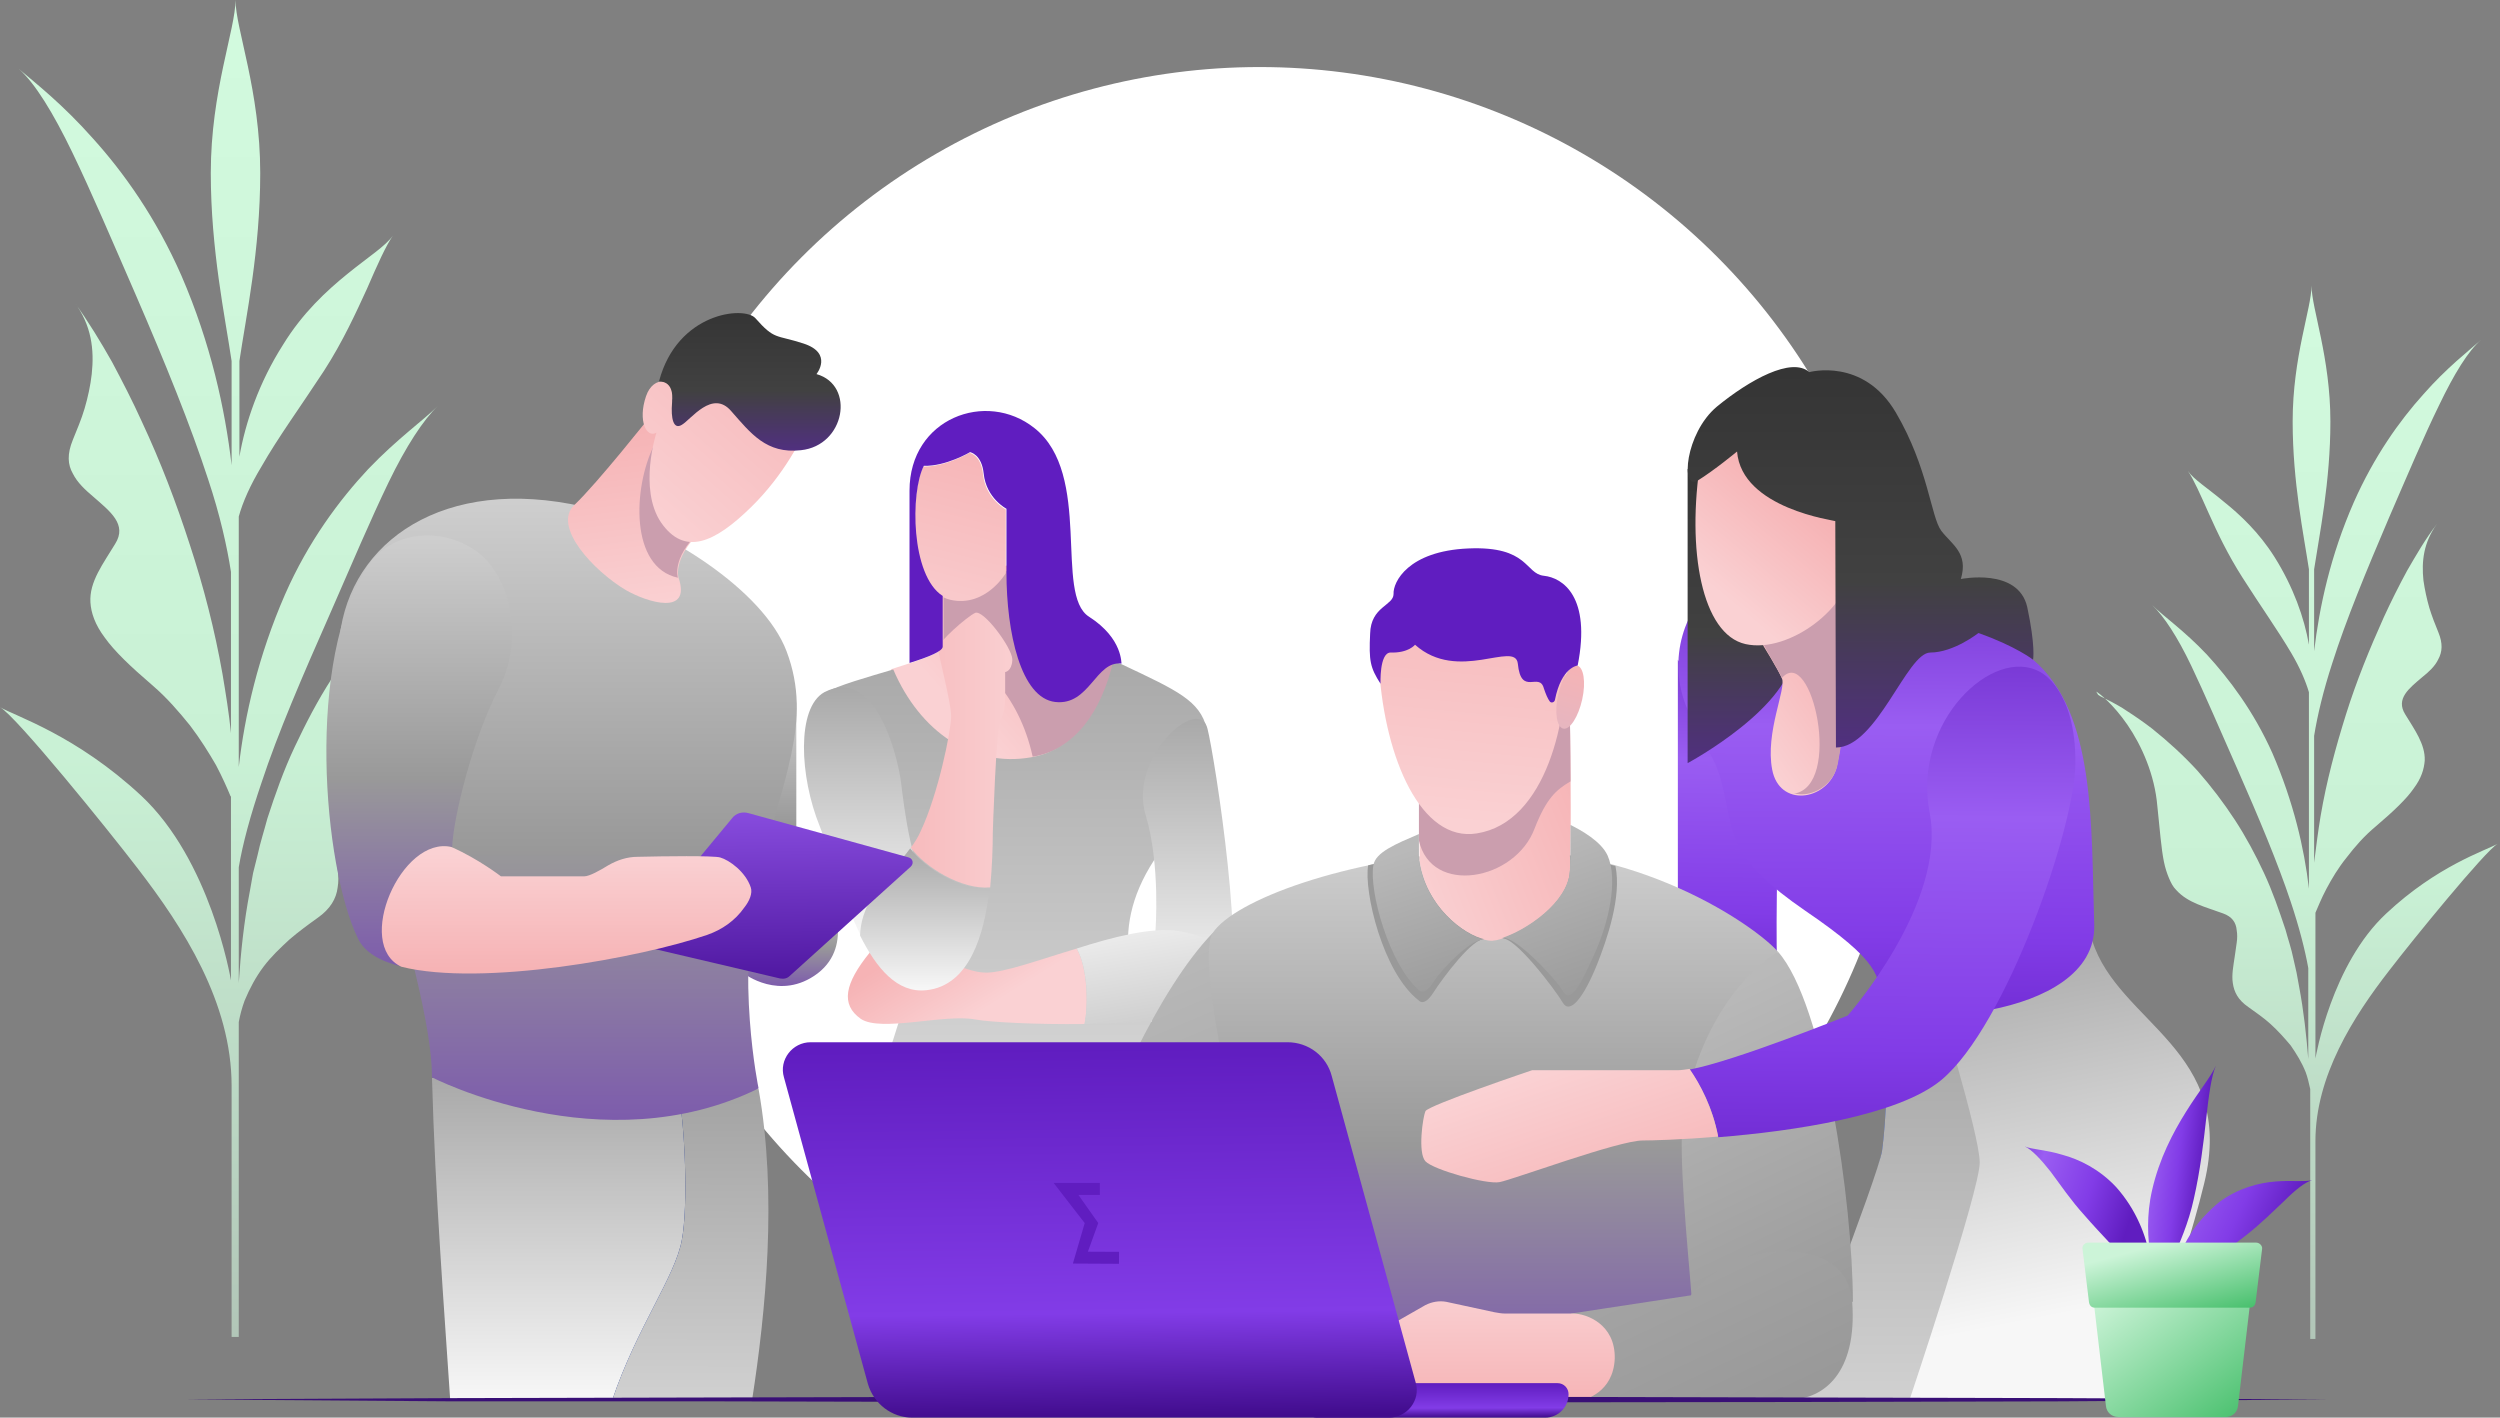 <svg width="522" height="296" viewBox="0 0 522 296" fill="none" xmlns="http://www.w3.org/2000/svg">
<rect x="0" y="0" width="522" height="296" fill="#808080" stroke="none"/>
<circle cx="263" cy="149" r="135" fill="white"/>
<path d="M214.903 158.619C224.266 156.954 229.558 148.63 232 138.226C228.065 136.838 218.838 133.648 216.26 132.26C213.003 130.595 213.953 117 213.953 117L196.584 121.994C196.584 128.098 196.584 132.815 196.584 135.174C196.584 136.422 191.699 137.948 186 139.752C191.699 153.208 202.69 160.839 214.903 158.619Z" fill="url(#paint0_linear)"/>
<path d="M214.655 118L197 122.816C197 127.365 197 131.11 197 133.652C204.448 137.532 212.724 144.756 215.621 158C225.138 156.395 230.379 148.368 233 138.334C229 136.997 219.621 133.92 217 132.582C213.828 131.11 214.655 118 214.655 118Z" fill="#CB9EAE"/>
<path d="M192.76 97.399C189.771 103.376 190.043 123.48 198.465 125.246C205.801 126.876 210.012 119.677 210.012 119.677V106.364C210.012 106.364 205.801 104.191 205.257 99.029C204.85 94.953 202.405 94.546 202.405 94.546C202.405 94.546 197.378 97.534 192.76 97.399Z" fill="url(#paint1_linear)"/>
<path d="M105.685 108.402L105.142 108.674L104.055 109.217C103.376 109.625 102.697 109.896 102.017 110.304C100.795 110.983 99.436 111.798 98.214 112.477C95.769 113.971 93.459 115.602 91.286 117.368C86.939 120.764 82.864 124.567 79.196 128.642C75.528 132.718 72.268 137.065 69.279 141.683C66.291 146.302 63.846 151.056 61.536 155.947C59.227 160.837 57.461 165.863 55.831 170.889C55.152 173.47 54.337 175.915 53.794 178.496L52.843 182.3L52.163 186.104C50.941 192.488 50.262 198.873 49.854 205.257V181.077C50.669 176.187 52.299 170.21 54.608 163.418C58.005 153.094 63.167 141.14 68.872 128.235C73.491 117.639 77.43 108.402 81.098 100.795C84.765 93.188 88.433 87.618 91.422 84.766C88.433 87.754 82.999 91.558 76.887 97.942C70.91 104.327 64.389 113.021 59.499 124.16C53.929 136.929 51.077 149.426 49.854 160.158V107.859C50.669 104.87 52.299 101.202 54.608 97.399C58.005 91.422 62.759 84.901 67.649 77.43C71.589 71.317 74.306 65.34 76.615 60.314C78.788 55.288 80.554 51.348 82.049 49.175C80.554 51.348 76.887 53.658 72.54 57.19C68.193 60.721 63.166 65.34 59.091 71.996C54.065 79.875 51.212 88.297 49.99 95.361V75.392C51.348 66.155 54.337 52.299 54.337 36.134C54.337 18.882 49.175 5.977 49.175 0C49.175 6.113 44.013 19.018 44.013 36.134C44.013 52.163 47.001 66.155 48.36 75.392V97.127C47.001 85.445 44.013 71.725 37.9 57.597C32.602 45.507 25.81 35.998 19.425 28.934C13.177 21.871 7.471 17.388 3.939 14.399C7.335 17.388 11.139 23.637 15.079 31.787C19.018 39.938 23.365 50.126 28.391 61.672C34.504 75.8 39.802 88.841 43.469 100.116C45.915 107.451 47.409 114.107 48.224 119.405V153.094C47.816 148.883 47.137 144.808 46.458 140.732C44.828 131.495 42.519 122.53 39.666 113.836C36.813 105.006 33.553 96.448 29.614 88.026C27.712 83.815 25.538 79.603 23.365 75.528C21.055 71.453 18.61 67.378 15.486 63.031C19.154 67.921 19.697 73.083 19.154 78.109C18.882 80.554 18.339 82.999 17.66 85.309C16.98 87.618 16.029 89.792 15.214 91.829C13.992 94.818 14.128 96.991 15.214 98.893C16.165 100.795 17.795 102.289 19.561 103.783C22.957 106.772 26.625 109.489 24.044 113.564C21.599 117.639 18.61 121.443 18.882 125.79C19.018 127.963 19.833 130.408 21.871 133.125C23.908 135.978 27.168 139.102 31.923 143.178C34.911 145.759 37.357 148.611 39.666 151.464C41.839 154.317 43.605 157.169 45.1 159.75C46.458 162.331 47.409 164.505 48.088 166.135C48.088 166.271 48.088 166.271 48.224 166.271V204.714C48.088 203.899 43.877 179.583 29.478 166.135C15.893 153.502 3.26 149.562 0 147.66C3.396 149.562 22.414 173.063 28.663 181.213C38.307 193.711 48.36 209.333 48.36 226.72V279.155H49.854V213.408C50.126 211.914 50.533 210.419 51.077 208.925C52.163 206.344 53.386 204.035 55.016 201.861C56.646 199.688 58.548 197.922 60.45 196.156C62.352 194.526 64.389 193.032 66.291 191.673C69.008 189.771 70.23 187.598 70.502 185.289C70.91 182.979 70.366 180.534 70.094 178.225C69.823 177.002 69.687 175.78 69.551 174.693C69.415 173.606 69.415 172.384 69.551 171.433C69.823 169.395 70.774 167.765 73.083 166.814C77.702 165.048 82.456 164.097 85.445 160.701C86.26 159.886 86.939 158.799 87.346 157.577C87.89 156.354 88.297 154.86 88.705 153.094C89.384 149.562 89.792 144.943 90.335 138.287C91.014 130.137 94.546 122.122 98.35 116.688C102.017 111.255 105.957 108.13 106.5 107.859L105.685 108.402Z" fill="url(#paint2_linear)"/>
<path d="M438.091 145.079L438.498 145.351L439.313 145.759C439.857 146.03 440.4 146.302 440.943 146.574C441.894 147.117 442.981 147.66 443.932 148.34C445.834 149.562 447.6 150.785 449.366 152.143C452.762 154.86 456.022 157.849 458.874 160.973C461.727 164.233 464.308 167.629 466.617 171.161C468.927 174.693 470.964 178.497 472.73 182.3C474.496 186.104 475.855 190.043 477.213 194.118C477.757 196.156 478.436 198.058 478.843 200.095L479.522 203.084L480.066 206.072C481.017 211.099 481.56 216.125 481.968 221.151V202.133C481.288 198.33 480.066 193.575 478.3 188.277C475.583 180.127 471.644 170.754 467.161 160.565C463.493 152.279 460.369 144.944 457.516 138.967C454.663 132.989 451.811 128.643 449.366 126.333C451.675 128.643 456.022 131.631 460.776 136.657C465.395 141.683 470.557 148.475 474.496 157.305C478.843 167.358 481.153 177.138 482.103 185.56V144.536C481.424 142.227 480.202 139.374 478.436 136.386C475.719 131.767 472.051 126.605 468.248 120.628C465.123 115.738 462.95 111.119 461.184 107.179C459.418 103.24 458.059 100.116 456.837 98.35C458.059 100.116 460.912 101.882 464.308 104.734C467.704 107.451 471.644 111.119 474.904 116.281C478.843 122.53 481.153 129.05 482.103 134.62V118.862C481.017 111.662 478.707 100.659 478.707 88.026C478.707 74.442 482.647 64.389 482.647 59.635C482.647 64.389 486.586 74.577 486.586 88.026C486.586 100.659 484.277 111.662 483.19 118.862V135.978C484.277 126.741 486.586 116.009 491.477 104.87C495.688 95.361 500.985 87.89 506.012 82.32C510.902 76.751 515.521 73.219 518.102 70.91C515.385 73.219 512.396 78.109 509.272 84.63C506.147 91.014 502.751 99.029 498.812 108.13C494.058 119.269 489.846 129.458 486.994 138.423C485.092 144.264 483.869 149.426 483.19 153.637V180.127C483.598 176.866 484.005 173.606 484.549 170.346C485.771 163.146 487.673 156.083 489.846 149.155C492.02 142.227 494.737 135.57 497.725 128.914C499.22 125.654 500.85 122.394 502.616 119.134C504.517 115.873 506.283 112.749 508.864 109.353C506.012 113.292 505.604 117.232 506.012 121.171C506.283 123.073 506.691 124.975 507.234 126.877C507.778 128.643 508.457 130.408 509.136 132.039C510.087 134.348 509.951 136.114 509.136 137.608C508.457 139.102 507.098 140.325 505.74 141.412C503.023 143.721 500.17 145.894 502.208 149.155C504.11 152.279 506.419 155.403 506.283 158.799C506.147 160.565 505.604 162.467 503.974 164.641C502.48 166.814 499.763 169.395 496.095 172.519C493.65 174.557 491.748 176.731 489.982 179.04C488.216 181.213 486.858 183.523 485.771 185.56C484.684 187.598 484.005 189.364 483.462 190.587V190.722V221.015C483.598 220.336 486.858 201.318 498.269 190.722C508.864 180.806 518.781 177.682 521.498 176.187C518.917 177.682 503.838 196.156 498.948 202.541C491.341 212.321 483.462 224.683 483.462 238.267V279.563H482.375V227.4C482.103 226.177 481.832 224.955 481.424 223.868C480.609 221.83 479.522 220.064 478.3 218.298C476.941 216.668 475.583 215.174 474.089 213.815C472.594 212.457 470.964 211.37 469.47 210.284C467.297 208.789 466.482 207.159 466.21 205.257C465.938 203.491 466.346 201.59 466.617 199.688C466.753 198.737 466.889 197.786 467.025 196.835C467.161 195.884 467.161 195.069 467.025 194.254C466.889 192.624 466.074 191.402 464.172 190.722C460.505 189.364 456.837 188.549 454.392 185.832C453.712 185.153 453.305 184.338 452.897 183.387C452.49 182.436 452.082 181.213 451.811 179.855C451.267 177.138 450.996 173.47 450.452 168.308C449.909 161.788 447.192 155.675 444.204 151.328C441.215 146.981 438.226 144.672 437.683 144.4L438.091 145.079Z" fill="url(#paint3_linear)"/>
<path d="M181.078 262.311C183.251 271.684 186.648 282.28 190.044 292.196H246.418C247.641 288.121 248.999 283.638 250.086 279.02C257.014 251.987 249.678 228.758 243.158 218.162C236.637 207.567 230.932 195.069 240.984 179.583C251.037 164.097 251.988 152.143 251.988 152.143C250.493 146.302 246.011 144.264 234.192 138.695C234.192 138.695 233.513 138.423 232.426 138.151C229.981 148.34 224.683 156.49 215.31 158.12C203.084 160.294 192.081 152.822 186.512 139.781C181.078 141.412 175.101 143.042 172.248 144.672C172.248 144.672 187.191 177.138 190.044 195.477C192.625 213.68 174.15 233.512 181.078 262.311Z" fill="url(#paint4_linear)"/>
<path d="M224.819 198.057C217.076 200.367 209.74 203.084 205.937 203.084C198.33 203.084 186.919 192.352 181.621 198.872C176.323 205.393 175.508 209.74 179.719 212.728C183.93 215.581 197.243 211.642 203.627 212.864C206.48 213.408 216.125 213.951 226.449 213.815C227.264 209.74 227.128 202.133 224.819 198.057Z" fill="url(#paint5_linear)"/>
<path d="M252.123 152.143C250.357 144.944 235.55 158.12 239.218 170.21C242.342 180.534 241.256 194.39 241.256 194.39L255.791 209.061C260.681 203.084 253.617 157.985 252.123 152.143Z" fill="url(#paint6_linear)"/>
<path d="M246.01 194.391C240.44 193.575 232.426 195.613 224.819 198.058C227.128 202.134 227.264 209.741 226.449 213.816C239.218 213.68 252.938 212.458 255.655 209.061C255.655 209.061 262.311 196.836 246.01 194.391Z" fill="url(#paint7_linear)"/>
<path d="M179.72 195.341C175.916 187.598 173.335 177.953 171.162 172.519C166.95 162.195 166.271 147.796 172.112 144.536C182.844 138.966 187.463 157.984 188.142 163.418C188.821 168.852 190.315 181.757 194.391 186.375L179.72 195.341Z" fill="url(#paint8_linear)"/>
<path d="M190.043 177.139C186.104 182.572 179.855 187.327 179.583 195.342C182.98 202.134 187.326 207.431 193.439 206.752C202.405 205.801 205.529 195.206 206.616 185.561C200.639 185.968 193.032 181.214 190.043 177.139Z" fill="url(#paint9_linear)"/>
<path d="M203.627 127.963C201.861 128.778 195.884 134.076 195.884 135.299C195.884 136.657 198.601 146.574 198.601 149.562C198.601 152.551 195.884 165.863 192.216 173.606C191.673 174.829 190.994 175.915 190.179 177.002C193.167 181.077 200.774 185.832 206.751 185.289C207.159 180.942 207.295 176.866 207.295 173.878C207.295 173.878 207.974 151.736 208.925 150.241C209.876 148.747 209.876 146.438 209.876 144.4C209.876 140.597 209.876 140.325 209.876 140.325C209.876 140.325 211.234 140.189 211.37 137.88C211.37 137.744 211.37 137.744 211.37 137.608C211.234 135.163 205.393 127.284 203.627 127.963Z" fill="url(#paint10_linear)"/>
<path d="M350.336 137.744C350.336 159.207 350.336 202.269 350.336 202.269C350.336 202.269 371.8 202.948 371.256 202.269C370.577 201.59 371.256 172.248 371.256 172.248L350.336 137.744Z" fill="url(#paint11_linear)"/>
<path d="M392.991 209.197C394.757 221.287 393.67 235.007 392.991 240.169C392.312 245.331 376.962 291.789 376.962 291.789H414.318L424.642 242.615L411.058 204.986L392.991 209.197Z" fill="url(#paint12_linear)"/>
<path d="M392.992 209.197C394.757 221.287 393.671 235.007 392.992 240.169C392.312 245.331 373.974 292.197 373.974 292.197H414.319L424.643 242.615L411.058 204.986L392.992 209.197Z" fill="url(#paint13_linear)"/>
<path d="M436.868 196.428C442.302 213.68 467.025 219.249 460.233 247.097C455.342 267.201 445.29 292.332 445.29 292.332H398.696C398.696 292.332 413.367 248.591 413.367 242.75C413.367 236.909 404.13 207.159 404.13 207.159L436.868 196.428Z" fill="url(#paint14_linear)"/>
<path d="M357.944 123.209C352.511 125.79 347.484 137.472 352.511 148.476C357.537 159.479 358.216 157.441 360.118 166.135C362.019 174.693 361.34 179.448 376.962 190.179C392.72 200.911 392.176 203.763 392.991 209.197C393.671 214.631 437.955 213.544 437.276 193.032C436.597 172.52 437.683 148.883 424.507 137.744C411.33 126.469 357.944 123.209 357.944 123.209Z" fill="url(#paint15_linear)"/>
<path d="M352.375 97.807V159.343C352.375 159.343 374.653 147.389 374.517 135.707C374.381 124.024 364.464 97.942 364.464 97.942H352.375V97.807Z" fill="url(#paint16_linear)"/>
<path d="M368.132 134.756C368.132 134.756 371.12 139.51 372.071 141.684C373.022 143.721 368.539 152.958 370.034 160.701C371.528 168.58 381.173 167.222 383.346 160.701C384.025 158.8 385.791 144.808 385.791 144.808V121.851L368.132 134.756Z" fill="url(#paint17_linear)"/>
<path d="M372.072 141.548C378.32 134.484 384.841 164.234 374.517 165.728C374.517 165.728 374.517 165.728 374.653 165.728L376.147 165.864C379.136 165.864 382.396 163.826 383.482 160.43C384.162 158.528 385.928 144.536 385.928 144.536V121.579L368.268 134.484C368.132 134.756 371.121 139.51 372.072 141.548Z" fill="#CB9EAE"/>
<path d="M355.091 96.041C352.103 114.923 355.363 132.447 364.464 134.484C373.566 136.522 386.607 126.605 386.607 117.776C386.607 108.946 395.436 85.989 385.384 80.826C375.468 75.529 356.993 83.951 355.091 96.041Z" fill="url(#paint18_linear)"/>
<path d="M362.698 94.275C362.698 94.275 357.944 98.214 354.412 100.388C350.88 102.426 351.831 90.471 358.487 84.902C365.279 79.332 374.109 74.442 377.777 77.702C377.777 77.702 389.052 74.578 395.844 86.124C402.636 97.671 403.179 107.995 405.353 110.848C407.526 113.7 411.058 115.466 409.428 120.9C409.428 120.9 421.382 118.455 423.284 126.741C425.05 135.028 424.506 137.744 424.506 137.744C424.506 137.744 420.839 134.892 413.096 132.175C413.096 132.175 407.934 136.25 403.043 136.25C398.153 136.25 391.904 156.083 383.346 156.083L383.21 108.81C383.21 108.674 363.649 106.229 362.698 94.275Z" fill="url(#paint19_linear)"/>
<path d="M253.209 194.798C230.524 218.434 211.098 290.431 211.098 290.431H243.564L263.941 242.614L253.209 194.798Z" fill="url(#paint20_linear)"/>
<path d="M371.257 198.737C366.503 193.304 341.236 175.644 309.042 177.546C280.651 179.312 257.693 188.006 253.21 194.798C249.95 199.824 257.15 233.513 262.04 246.825C267.066 260.274 269.24 274.537 269.24 286.763C269.24 286.763 349.522 286.355 349.93 286.763C350.337 287.17 359.846 257.149 361.205 242.207C362.563 227.264 359.711 210.691 371.257 198.737Z" fill="url(#paint21_linear)"/>
<path d="M327.787 149.562C327.787 149.562 328.195 174.557 327.787 182.029C327.38 189.5 315.833 196.156 311.622 196.428C307.275 196.564 297.902 190.315 296.408 179.719V157.17L327.787 149.562Z" fill="url(#paint22_linear)"/>
<path d="M327.923 163.147C327.923 155.947 327.787 149.562 327.787 149.562L296.272 157.034V175.508C298.853 187.055 316.377 183.931 320.452 172.927C322.897 166.679 324.935 164.913 327.923 163.147Z" fill="#CB9EAE"/>
<path d="M287.985 139.918C289.208 158.256 296.679 175.916 308.362 174.014C323.032 171.705 327.515 149.427 326.836 137.337C326.293 125.247 319.365 117.64 308.905 117.64C298.988 117.775 287.034 124.432 287.985 139.918Z" fill="url(#paint23_linear)"/>
<path d="M330.368 146.031C329.553 149.698 327.787 152.415 326.428 152.144C325.07 151.872 324.526 148.748 325.341 145.08C326.156 141.412 327.922 138.695 329.281 138.967C330.639 139.239 331.183 142.363 330.368 146.031Z" fill="url(#paint24_linear)"/>
<path d="M288.257 142.77C286.084 139.374 285.812 138.016 286.084 132.31C286.22 126.605 290.974 126.469 290.974 124.024C290.838 121.579 293.963 115.059 306.596 114.515C319.229 113.972 318.414 119.813 322.354 120.221C326.293 120.628 332.27 124.567 329.418 138.967C329.418 138.967 326.022 139.238 324.663 146.166C324.527 146.71 323.848 146.846 323.576 146.438C323.169 145.895 322.761 144.944 322.354 143.721C321.403 140.189 317.599 145.487 316.92 138.559C316.377 133.669 304.423 142.634 295.457 134.62C295.457 134.62 294.099 136.386 290.295 136.25C287.986 136.386 288.257 142.77 288.257 142.77Z" fill="#601DC0"/>
<path d="M296.272 208.926C296.272 208.926 297.359 210.284 299.261 207.296C301.162 204.307 307.819 195.342 310.128 196.157C305.509 195.206 297.631 189.093 296.272 179.584V178.769C292.604 179.312 288.937 179.856 285.676 180.671C284.726 185.968 288.665 203.085 296.272 208.926Z" fill="#999999"/>
<path d="M327.788 182.029C327.38 188.549 318.686 194.391 313.524 196.021C315.969 195.07 324.799 206.752 326.293 209.333C327.788 211.914 330.64 208.382 333.493 201.318C335.531 196.156 338.655 187.191 337.297 180.806C334.308 179.991 331.184 179.312 327.788 178.633C327.924 179.991 327.924 181.078 327.788 182.029Z" fill="#999999"/>
<path d="M296.272 179.583V174.149C291.518 176.187 287.171 177.953 286.763 180.67C285.812 185.968 290.023 201.318 296.272 206.752C296.272 206.752 297.359 208.11 299.261 205.121C301.162 202.133 307.819 195.341 310.128 196.292C305.509 195.205 297.63 189.228 296.272 179.583Z" fill="url(#paint25_linear)"/>
<path d="M335.666 178.633C334.308 175.644 330.097 173.335 327.923 172.248C327.923 176.187 327.923 179.855 327.787 181.893C327.38 188.413 318.686 194.254 313.524 195.885C315.969 194.934 324.799 204.307 326.293 206.888C327.787 209.469 329.689 206.48 332.813 199.416C336.074 192.353 337.84 183.523 335.666 178.633Z" fill="url(#paint26_linear)"/>
<path d="M386.879 271.82C386.879 251.172 380.901 209.605 371.257 198.737C371.257 198.737 356.314 206.752 351.56 232.154C350.201 239.762 352.51 261.36 353.19 270.598L386.879 271.82Z" fill="url(#paint27_linear)"/>
<path d="M328.466 292.196C328.466 292.196 367.181 292.196 373.837 292.196C380.629 292.196 387.829 286.763 386.742 271.82C385.656 256.877 361.34 259.051 353.054 270.462L328.059 274.265L328.466 292.196Z" fill="url(#paint28_linear)"/>
<path d="M305.645 291.381L307.818 289.344L314.339 291.653C315.425 292.06 316.648 292.196 317.87 292.196H330.775C330.775 292.196 336.888 290.838 337.16 283.638C337.296 276.439 331.183 274.265 328.466 274.265H314.203C313.524 274.265 312.844 274.129 312.029 273.993L301.977 271.82C300.483 271.548 298.988 271.82 297.63 272.499L291.925 275.759C290.838 276.439 289.751 277.118 288.936 278.069L278.476 288.528C277.118 289.887 278.069 292.06 279.971 292.06H303.471C304.15 292.196 304.965 291.925 305.645 291.381Z" fill="url(#paint29_linear)"/>
<path d="M426.001 140.325C416.22 134.755 399.24 150.649 402.907 169.667C406.575 188.549 385.791 212.05 385.791 212.05C385.791 212.05 362.291 221.559 352.782 223.324C355.091 226.585 357.672 231.339 358.759 237.452C374.245 236.23 396.387 232.969 405.353 225.498C418.937 214.223 433.336 172.52 433.336 159.343C433.472 143.857 426.001 140.325 426.001 140.325Z" fill="url(#paint30_linear)"/>
<path d="M350.337 223.46C343.545 223.46 319.908 223.46 319.908 223.46C319.908 223.46 298.174 230.796 297.63 232.018C297.087 233.241 296 240.712 297.63 242.478C299.26 244.244 310.399 247.368 313.116 246.825C315.969 246.282 337.975 238.131 343.001 238.131C344.767 238.131 350.88 237.995 358.759 237.316C357.537 231.203 354.956 226.313 352.782 223.188C351.831 223.324 351.016 223.46 350.337 223.46Z" fill="url(#paint31_linear)"/>
<path d="M155.268 203.22C155.268 203.22 162.875 209.197 170.754 203.22C178.497 197.243 173.199 186.919 173.199 186.919L155.404 196.428V203.22H155.268Z" fill="url(#paint32_linear)"/>
<path d="M166.271 146.71V191.81H151.6V149.155L166.271 146.71Z" fill="url(#paint33_linear)"/>
<path d="M142.362 258.915C141.004 266.386 132.989 276.982 127.827 292.332H157.033C159.886 273.993 162.331 249.406 158.392 227.399H141.547C143.042 234.735 143.721 251.715 142.362 258.915Z" fill="url(#paint34_linear)"/>
<path d="M114.379 257.285C114.379 257.285 117.775 273.722 120.085 292.332H127.828C132.99 277.118 141.004 266.522 142.363 258.915C143.721 251.851 143.042 234.871 141.548 227.399H115.194L114.379 257.285Z" fill="url(#paint35_linear)"/>
<path d="M141.548 227.4C141.412 226.449 141.14 225.634 140.868 225.091H90.199C90.878 249.542 92.78 273.722 94.003 292.333H127.827C132.989 277.118 141.004 266.523 142.363 258.915C143.721 251.716 143.042 234.736 141.548 227.4Z" fill="url(#paint36_linear)"/>
<path d="M124.704 106.5C94.683 98.485 74.442 111.798 71.182 131.087C68.193 148.611 90.2 203.083 90.2 224.954C90.2 224.954 125.79 243.293 158.392 227.263C158.392 227.263 153.502 203.898 158.392 183.25C163.283 162.602 169.803 150.784 164.234 135.977C159.343 123.072 138.695 110.303 124.704 106.5Z" fill="url(#paint37_linear)"/>
<path d="M135.978 86.667C135.978 86.667 124.703 100.93 119.949 105.413C115.194 109.896 124.024 119.269 130.68 123.208C135.163 125.789 144.4 128.642 141.683 120.627C141.683 120.627 140.189 116.145 147.66 109.624C147.525 109.624 139.102 84.629 135.978 86.667Z" fill="url(#paint38_linear)"/>
<path d="M147.525 109.625C147.525 109.625 143.585 98.078 140.189 91.286L136.522 93.052C132.175 101.882 131.496 118.455 141.548 120.628C141.548 120.628 139.918 116.009 147.525 109.625Z" fill="#CB9EAE"/>
<path d="M140.325 84.086C141.276 78.653 136.386 78.245 134.891 82.728C133.125 87.89 135.027 91.558 137.065 90.335C137.065 90.335 133.261 102.017 138.016 109.081C142.906 116.145 149.155 113.428 156.898 105.821C163.554 99.301 167.901 91.15 168.58 88.162C170.346 80.147 161.924 73.491 154.045 74.034C144.536 74.442 140.325 84.086 140.325 84.086Z" fill="url(#paint39_linear)"/>
<path d="M140.325 84.087C140.054 87.347 140.597 89.792 142.363 88.705C144.265 87.618 148.747 81.234 152.687 85.853C156.762 90.471 160.022 94.818 167.222 94.003C176.459 93.052 178.633 80.419 170.482 78.11C170.482 78.11 174.014 73.763 167.765 71.725C161.924 69.823 161.788 71.046 157.713 66.427C155.404 63.846 141.412 65.205 137.608 79.604C137.608 79.74 140.869 79.196 140.325 84.087Z" fill="url(#paint40_linear)"/>
<path d="M94.411 176.866C94.682 170.617 98.622 154.452 104.055 143.992C109.489 133.668 106.772 120.356 99.437 115.058C92.101 109.896 81.777 110.847 76.887 118.046C63.71 137.472 67.514 181.077 74.713 195.884C76.072 198.872 79.468 200.774 84.087 201.861C74.034 197.378 83.951 174.557 94.411 176.866Z" fill="url(#paint41_linear)"/>
<path d="M133.125 194.662L152.822 170.889C153.637 169.802 154.996 169.395 156.354 169.802L189.771 179.04C190.586 179.311 190.858 180.262 190.179 180.942L164.912 203.763C164.369 204.306 163.69 204.442 162.875 204.306L133.94 197.514C132.718 196.971 132.31 195.612 133.125 194.662Z" fill="url(#paint42_linear)"/>
<path d="M156.762 185.289C155.675 182.028 152.279 179.583 150.377 179.04C149.019 178.632 138.695 178.768 133.125 178.904C130.952 178.904 128.914 179.583 127.012 180.67C125.247 181.757 123.073 182.979 121.986 182.979C120.085 182.979 104.599 182.979 104.599 182.979C104.599 182.979 99.844 179.311 94.275 176.866C83.815 174.421 73.898 197.243 83.815 201.861C100.659 206.072 133.805 199.959 147.66 195.205C150.785 194.118 153.502 192.216 155.403 189.5C156.49 188.141 157.169 186.511 156.762 185.289Z" fill="url(#paint43_linear)"/>
<path d="M38.715 292.197L94.682 291.925L150.649 291.789L262.447 291.518L374.381 291.789L430.348 291.925L486.179 292.197L430.348 292.604L374.381 292.74L262.447 292.876L150.649 292.604H94.682L38.715 292.197Z" fill="#390F76"/>
<path d="M274.944 296H322.625C325.342 296 327.515 293.827 327.515 291.11C327.515 289.888 326.564 288.801 325.206 288.801H274.808C273.586 288.801 272.499 289.752 272.499 291.11V293.827C272.635 295.05 273.722 296 274.944 296Z" fill="url(#paint44_linear)"/>
<path d="M190.451 296H290.023C293.826 296 296.679 292.332 295.592 288.665L278.069 224.683C276.982 220.472 273.178 217.619 268.831 217.619H169.259C165.456 217.619 162.603 221.287 163.69 224.955L181.213 288.936C182.436 293.147 186.239 296 190.451 296Z" fill="url(#paint45_linear)"/>
<path d="M482.783 246.418C481.289 246.825 479.251 248.456 476.942 250.765C474.632 252.938 472.051 255.519 468.927 257.965C467.025 259.459 465.123 260.817 463.222 262.176C461.456 263.534 459.69 264.757 458.06 266.115C454.935 268.696 452.49 271.141 451.675 272.907C452.49 271.005 452.898 267.609 454.392 263.534C455.207 261.496 456.294 259.323 457.788 257.014C459.282 254.84 461.184 252.803 463.493 250.901C467.433 248.048 471.644 246.961 475.176 246.69C478.572 246.418 481.289 246.825 482.783 246.418Z" fill="url(#paint46_linear)"/>
<path d="M450.453 271.412C450.589 269.51 449.638 266.522 449.094 262.582C448.415 258.643 448.144 253.752 449.366 248.455C450.86 241.934 453.713 236.5 456.43 232.154C459.147 227.807 461.728 224.682 462.679 222.509C461.728 224.682 461.184 228.757 460.641 233.648C460.098 238.538 459.418 244.379 458.06 250.356C456.973 255.383 455.071 259.594 453.577 263.126C451.811 266.657 450.589 269.51 450.453 271.412Z" fill="url(#paint47_linear)"/>
<path d="M422.741 239.354C424.235 240.033 427.088 240.033 430.62 241.119C434.152 242.07 438.363 244.108 441.895 247.912C446.106 252.666 448.143 258.1 448.958 262.718C449.909 267.337 449.638 271.005 450.045 273.042C449.638 270.869 447.6 267.745 444.883 264.484C442.166 261.088 438.634 257.692 435.238 253.753C432.386 250.628 430.212 247.368 428.175 244.651C426.137 242.07 424.235 240.033 422.741 239.354Z" fill="url(#paint48_linear)"/>
<path d="M468.247 260.682H438.77C437.275 260.682 436.053 262.04 436.189 263.534L439.72 293.555C439.856 294.914 440.943 295.865 442.301 295.865H464.715C466.074 295.865 467.161 294.914 467.296 293.555L470.828 263.534C470.964 262.04 469.742 260.682 468.247 260.682Z" fill="url(#paint49_linear)"/>
<path d="M434.831 260.817L436.189 271.956C436.325 272.636 436.733 273.043 437.412 273.043H469.742C470.421 273.043 470.829 272.636 470.965 271.956L472.323 260.817C472.459 260.138 471.78 259.459 471.101 259.459H436.053C435.238 259.459 434.695 260.138 434.831 260.817Z" fill="url(#paint50_linear)"/>
<path d="M227.4 128.778C220.065 124.16 228.215 99.029 215.989 89.384C205.937 81.369 189.908 87.347 189.908 102.425C189.908 108.538 189.908 129.322 189.908 138.423C193.847 137.201 196.836 135.978 196.836 135.027V124.703V124.431C190.179 120.22 190.044 102.832 192.896 97.263C197.515 97.399 202.541 94.41 202.541 94.41C202.541 94.41 204.986 94.818 205.394 98.893C205.937 104.055 210.148 106.229 210.148 106.229V119.541C210.148 132.039 213.137 145.759 220.336 146.574C227.536 147.389 228.759 137.88 234.192 138.559C234.056 138.695 234.6 133.397 227.4 128.778Z" fill="#601DC0"/>
<path d="M220 247H229.649V249.5H225.171L229.316 255.371L227.152 261.352L233.656 261.382L233.643 263.882L224.018 263.829L226.489 255.379L220 247Z" fill="#601DC0"/>
<defs>
<linearGradient id="paint0_linear" x1="223.81" y1="125.681" x2="199.125" y2="147.411" gradientUnits="userSpaceOnUse">
<stop stop-color="#F6B3B5"/>
<stop offset="1" stop-color="#FAD1D3"/>
</linearGradient>
<linearGradient id="paint1_linear" x1="205.857" y1="91.071" x2="194.225" y2="135.779" gradientUnits="userSpaceOnUse">
<stop stop-color="#F6B3B5"/>
<stop offset="1" stop-color="#FAD1D3"/>
</linearGradient>
<linearGradient id="paint2_linear" x1="53.278" y1="-75.053" x2="53.278" y2="409.08" gradientUnits="userSpaceOnUse">
<stop stop-color="#D7FFE3"/>
<stop offset="0.48" stop-color="#C9F1D5"/>
<stop offset="0.991" stop-color="#999999"/>
</linearGradient>
<linearGradient id="paint3_linear" x1="479.612" y1="0.505" x2="479.612" y2="381.923" gradientUnits="userSpaceOnUse">
<stop stop-color="#D7FFE3"/>
<stop offset="0.48" stop-color="#C9F1D5"/>
<stop offset="0.991" stop-color="#999999"/>
</linearGradient>
<linearGradient id="paint4_linear" x1="212.501" y1="106.946" x2="212.501" y2="291.663" gradientUnits="userSpaceOnUse">
<stop stop-color="#999999"/>
<stop offset="1" stop-color="#F7F7F7"/>
</linearGradient>
<linearGradient id="paint5_linear" x1="195.251" y1="194.714" x2="205.33" y2="210.912" gradientUnits="userSpaceOnUse">
<stop stop-color="#F6B3B5"/>
<stop offset="1" stop-color="#FAD1D3"/>
</linearGradient>
<linearGradient id="paint6_linear" x1="248.048" y1="138.152" x2="248.048" y2="208.857" gradientUnits="userSpaceOnUse">
<stop stop-color="#999999"/>
<stop offset="1" stop-color="#F7F7F7"/>
</linearGradient>
<linearGradient id="paint7_linear" x1="246" y1="249" x2="236" y2="187" gradientUnits="userSpaceOnUse">
<stop stop-color="#999999"/>
<stop offset="1" stop-color="#F7F7F7"/>
</linearGradient>
<linearGradient id="paint8_linear" x1="181.107" y1="133.029" x2="181.107" y2="195.161" gradientUnits="userSpaceOnUse">
<stop stop-color="#999999"/>
<stop offset="1" stop-color="#F7F7F7"/>
</linearGradient>
<linearGradient id="paint9_linear" x1="193.078" y1="171.128" x2="193.078" y2="206.708" gradientUnits="userSpaceOnUse">
<stop stop-color="#999999"/>
<stop offset="1" stop-color="#F7F7F7"/>
</linearGradient>
<linearGradient id="paint10_linear" x1="182.203" y1="156.709" x2="213.416" y2="156.709" gradientUnits="userSpaceOnUse">
<stop stop-color="#F6B3B5"/>
<stop offset="1" stop-color="#FAD1D3"/>
</linearGradient>
<linearGradient id="paint11_linear" x1="360.677" y1="217.853" x2="362.64" y2="119.566" gradientUnits="userSpaceOnUse">
<stop stop-color="#601DC0"/>
<stop offset="0.279" stop-color="#823CE7"/>
<stop offset="0.604" stop-color="#9A5DF2"/>
<stop offset="0.991" stop-color="#601DC0"/>
</linearGradient>
<linearGradient id="paint12_linear" x1="400.415" y1="312.301" x2="401.448" y2="180.864" gradientUnits="userSpaceOnUse">
<stop stop-color="#001462"/>
<stop offset="0.069" stop-color="#081E71"/>
<stop offset="0.252" stop-color="#193595"/>
<stop offset="0.437" stop-color="#2748B0"/>
<stop offset="0.623" stop-color="#3055C4"/>
<stop offset="0.81" stop-color="#365CD0"/>
<stop offset="1" stop-color="#385FD4"/>
</linearGradient>
<linearGradient id="paint13_linear" x1="399.268" y1="187.32" x2="399" y2="365" gradientUnits="userSpaceOnUse">
<stop stop-color="#999999"/>
<stop offset="1" stop-color="#F7F7F7"/>
</linearGradient>
<linearGradient id="paint14_linear" x1="430" y1="177" x2="448.5" y2="271" gradientUnits="userSpaceOnUse">
<stop stop-color="#999999"/>
<stop offset="1" stop-color="#F7F7F7"/>
</linearGradient>
<linearGradient id="paint15_linear" x1="393.347" y1="232.916" x2="394.234" y2="98.266" gradientUnits="userSpaceOnUse">
<stop stop-color="#601DC0"/>
<stop offset="0.279" stop-color="#823CE7"/>
<stop offset="0.604" stop-color="#9A5DF2"/>
<stop offset="0.991" stop-color="#601DC0"/>
</linearGradient>
<linearGradient id="paint16_linear" x1="363.452" y1="81.262" x2="363.452" y2="187.984" gradientUnits="userSpaceOnUse">
<stop stop-color="#2F2F2F"/>
<stop offset="0.48" stop-color="#414141"/>
<stop offset="0.991" stop-color="#601DC0"/>
</linearGradient>
<linearGradient id="paint17_linear" x1="387.369" y1="140.222" x2="365.411" y2="155.701" gradientUnits="userSpaceOnUse">
<stop stop-color="#F6B3B5"/>
<stop offset="0.991" stop-color="#FAD1D3"/>
</linearGradient>
<linearGradient id="paint18_linear" x1="374.317" y1="103.272" x2="357.758" y2="123.07" gradientUnits="userSpaceOnUse">
<stop stop-color="#F6B3B5"/>
<stop offset="0.991" stop-color="#FAD1D3"/>
</linearGradient>
<linearGradient id="paint19_linear" x1="388.509" y1="55.299" x2="388.509" y2="193.051" gradientUnits="userSpaceOnUse">
<stop stop-color="#2F2F2F"/>
<stop offset="0.48" stop-color="#414141"/>
<stop offset="0.991" stop-color="#601DC0"/>
</linearGradient>
<linearGradient id="paint20_linear" x1="221.242" y1="206.919" x2="258.04" y2="294.166" gradientUnits="userSpaceOnUse">
<stop stop-color="#B9B9B9"/>
<stop offset="1" stop-color="#999999"/>
</linearGradient>
<linearGradient id="paint21_linear" x1="311.856" y1="148" x2="311.856" y2="337.667" gradientUnits="userSpaceOnUse">
<stop stop-color="#E8E8E8"/>
<stop offset="0.48" stop-color="#999999"/>
<stop offset="0.991" stop-color="#601DC0"/>
</linearGradient>
<linearGradient id="paint22_linear" x1="332.891" y1="165.52" x2="291.855" y2="181.718" gradientUnits="userSpaceOnUse">
<stop stop-color="#F6B3B5"/>
<stop offset="0.991" stop-color="#FAD1D3"/>
</linearGradient>
<linearGradient id="paint23_linear" x1="310.083" y1="111.877" x2="304.324" y2="172.351" gradientUnits="userSpaceOnUse">
<stop stop-color="#F6B3B5"/>
<stop offset="0.991" stop-color="#FAD1D3"/>
</linearGradient>
<linearGradient id="paint24_linear" x1="304.214" y1="228.243" x2="329.78" y2="138.76" gradientUnits="userSpaceOnUse">
<stop stop-color="#8CC6FF"/>
<stop offset="1" stop-color="#F6B3B5"/>
</linearGradient>
<linearGradient id="paint25_linear" x1="291.14" y1="178.321" x2="301.572" y2="210.281" gradientUnits="userSpaceOnUse">
<stop stop-color="#B9B9B9"/>
<stop offset="1" stop-color="#999999"/>
</linearGradient>
<linearGradient id="paint26_linear" x1="317.959" y1="176.755" x2="330.102" y2="210.608" gradientUnits="userSpaceOnUse">
<stop stop-color="#B9B9B9"/>
<stop offset="1" stop-color="#999999"/>
</linearGradient>
<linearGradient id="paint27_linear" x1="358" y1="208" x2="388.5" y2="272" gradientUnits="userSpaceOnUse">
<stop stop-color="#B9B9B9"/>
<stop offset="1" stop-color="#999999"/>
</linearGradient>
<linearGradient id="paint28_linear" x1="333" y1="194.5" x2="377.5" y2="289" gradientUnits="userSpaceOnUse">
<stop stop-color="#B9B9B9"/>
<stop offset="1" stop-color="#999999"/>
</linearGradient>
<linearGradient id="paint29_linear" x1="307.475" y1="293.723" x2="307.475" y2="268.502" gradientUnits="userSpaceOnUse">
<stop stop-color="#F6B3B5"/>
<stop offset="0.991" stop-color="#FAD1D3"/>
</linearGradient>
<linearGradient id="paint30_linear" x1="392.583" y1="260.615" x2="393.755" y2="111.595" gradientUnits="userSpaceOnUse">
<stop stop-color="#601DC0"/>
<stop offset="0.279" stop-color="#823CE7"/>
<stop offset="0.604" stop-color="#9A5DF2"/>
<stop offset="0.991" stop-color="#601DC0"/>
</linearGradient>
<linearGradient id="paint31_linear" x1="334.017" y1="256.519" x2="322.499" y2="223.042" gradientUnits="userSpaceOnUse">
<stop stop-color="#F6B3B5"/>
<stop offset="0.991" stop-color="#FAD1D3"/>
</linearGradient>
<linearGradient id="paint32_linear" x1="165.123" y1="181.822" x2="165.123" y2="214.7" gradientUnits="userSpaceOnUse">
<stop stop-color="#E8E8E8"/>
<stop offset="0.48" stop-color="#999999"/>
<stop offset="0.991" stop-color="#601DC0"/>
</linearGradient>
<linearGradient id="paint33_linear" x1="158.94" y1="134.585" x2="158.94" y2="212.8" gradientUnits="userSpaceOnUse">
<stop stop-color="#E8E8E8"/>
<stop offset="0.48" stop-color="#999999"/>
<stop offset="0.991" stop-color="#601DC0"/>
</linearGradient>
<linearGradient id="paint34_linear" x1="144.11" y1="214.246" x2="143.88" y2="346.537" gradientUnits="userSpaceOnUse">
<stop stop-color="#999999"/>
<stop offset="1" stop-color="#F7F7F7"/>
</linearGradient>
<linearGradient id="paint35_linear" x1="52.39" y1="244.754" x2="286.013" y2="289.602" gradientUnits="userSpaceOnUse">
<stop offset="0.105" stop-color="#001462"/>
<stop offset="0.297" stop-color="#142E8A"/>
<stop offset="0.49" stop-color="#2343AA"/>
<stop offset="0.675" stop-color="#2F53C1"/>
<stop offset="0.849" stop-color="#365CCF"/>
<stop offset="1" stop-color="#385FD4"/>
</linearGradient>
<linearGradient id="paint36_linear" x1="116.605" y1="211.469" x2="116.605" y2="292.1" gradientUnits="userSpaceOnUse">
<stop stop-color="#999999"/>
<stop offset="1" stop-color="#F7F7F7"/>
</linearGradient>
<linearGradient id="paint37_linear" x1="118.662" y1="69.254" x2="118.662" y2="294.203" gradientUnits="userSpaceOnUse">
<stop stop-color="#E8E8E8"/>
<stop offset="0.48" stop-color="#999999"/>
<stop offset="0.991" stop-color="#601DC0"/>
</linearGradient>
<linearGradient id="paint38_linear" x1="130.487" y1="89.082" x2="135.212" y2="127.429" gradientUnits="userSpaceOnUse">
<stop stop-color="#F6B3B5"/>
<stop offset="1" stop-color="#FAD1D3"/>
</linearGradient>
<linearGradient id="paint39_linear" x1="169.108" y1="67.817" x2="133.669" y2="107.981" gradientUnits="userSpaceOnUse">
<stop stop-color="#F6B3B5"/>
<stop offset="1" stop-color="#FAD1D3"/>
</linearGradient>
<linearGradient id="paint40_linear" x1="156.579" y1="57.648" x2="156.579" y2="107.474" gradientUnits="userSpaceOnUse">
<stop stop-color="#2F2F2F"/>
<stop offset="0.48" stop-color="#414141"/>
<stop offset="0.991" stop-color="#601DC0"/>
</linearGradient>
<linearGradient id="paint41_linear" x1="87.543" y1="87.585" x2="87.543" y2="243.778" gradientUnits="userSpaceOnUse">
<stop stop-color="#E8E8E8"/>
<stop offset="0.48" stop-color="#999999"/>
<stop offset="0.991" stop-color="#601DC0"/>
</linearGradient>
<linearGradient id="paint42_linear" x1="162" y1="158" x2="162.672" y2="213.492" gradientUnits="userSpaceOnUse">
<stop stop-color="#9A5DF2"/>
<stop offset="0.991" stop-color="#420B92"/>
</linearGradient>
<linearGradient id="paint43_linear" x1="118.348" y1="202.291" x2="118.348" y2="178.149" gradientUnits="userSpaceOnUse">
<stop stop-color="#F6B3B5"/>
<stop offset="1" stop-color="#FAD1D3"/>
</linearGradient>
<linearGradient id="paint44_linear" x1="299.681" y1="296" x2="299.662" y2="288.836" gradientUnits="userSpaceOnUse">
<stop stop-color="#410C8D"/>
<stop offset="0.279" stop-color="#823CE7"/>
<stop offset="0.991" stop-color="#601DC0"/>
</linearGradient>
<linearGradient id="paint45_linear" x1="228.858" y1="296" x2="227.892" y2="218.012" gradientUnits="userSpaceOnUse">
<stop stop-color="#410C8D"/>
<stop offset="0.279" stop-color="#823CE7"/>
<stop offset="0.991" stop-color="#601DC0"/>
</linearGradient>
<linearGradient id="paint46_linear" x1="467.045" y1="279.152" x2="432.597" y2="263.088" gradientUnits="userSpaceOnUse">
<stop stop-color="#601DC0"/>
<stop offset="0.279" stop-color="#823CE7"/>
<stop offset="0.604" stop-color="#9A5DF2"/>
<stop offset="0.991" stop-color="#601DC0"/>
</linearGradient>
<linearGradient id="paint47_linear" x1="455.514" y1="282.94" x2="436.671" y2="280.774" gradientUnits="userSpaceOnUse">
<stop stop-color="#601DC0"/>
<stop offset="0.279" stop-color="#823CE7"/>
<stop offset="0.604" stop-color="#9A5DF2"/>
<stop offset="0.991" stop-color="#601DC0"/>
</linearGradient>
<linearGradient id="paint48_linear" x1="436.231" y1="280.984" x2="402.875" y2="270.249" gradientUnits="userSpaceOnUse">
<stop stop-color="#601DC0"/>
<stop offset="0.279" stop-color="#823CE7"/>
<stop offset="0.604" stop-color="#9A5DF2"/>
<stop offset="0.991" stop-color="#601DC0"/>
</linearGradient>
<linearGradient id="paint49_linear" x1="471" y1="302.5" x2="444.214" y2="266.722" gradientUnits="userSpaceOnUse">
<stop stop-color="#32B75B"/>
<stop offset="1" stop-color="#CCF4D8"/>
</linearGradient>
<linearGradient id="paint50_linear" x1="472.516" y1="275.605" x2="467.144" y2="255.482" gradientUnits="userSpaceOnUse">
<stop stop-color="#32B75B"/>
<stop offset="1" stop-color="#CCF4D8"/>
</linearGradient>
</defs>
</svg>

